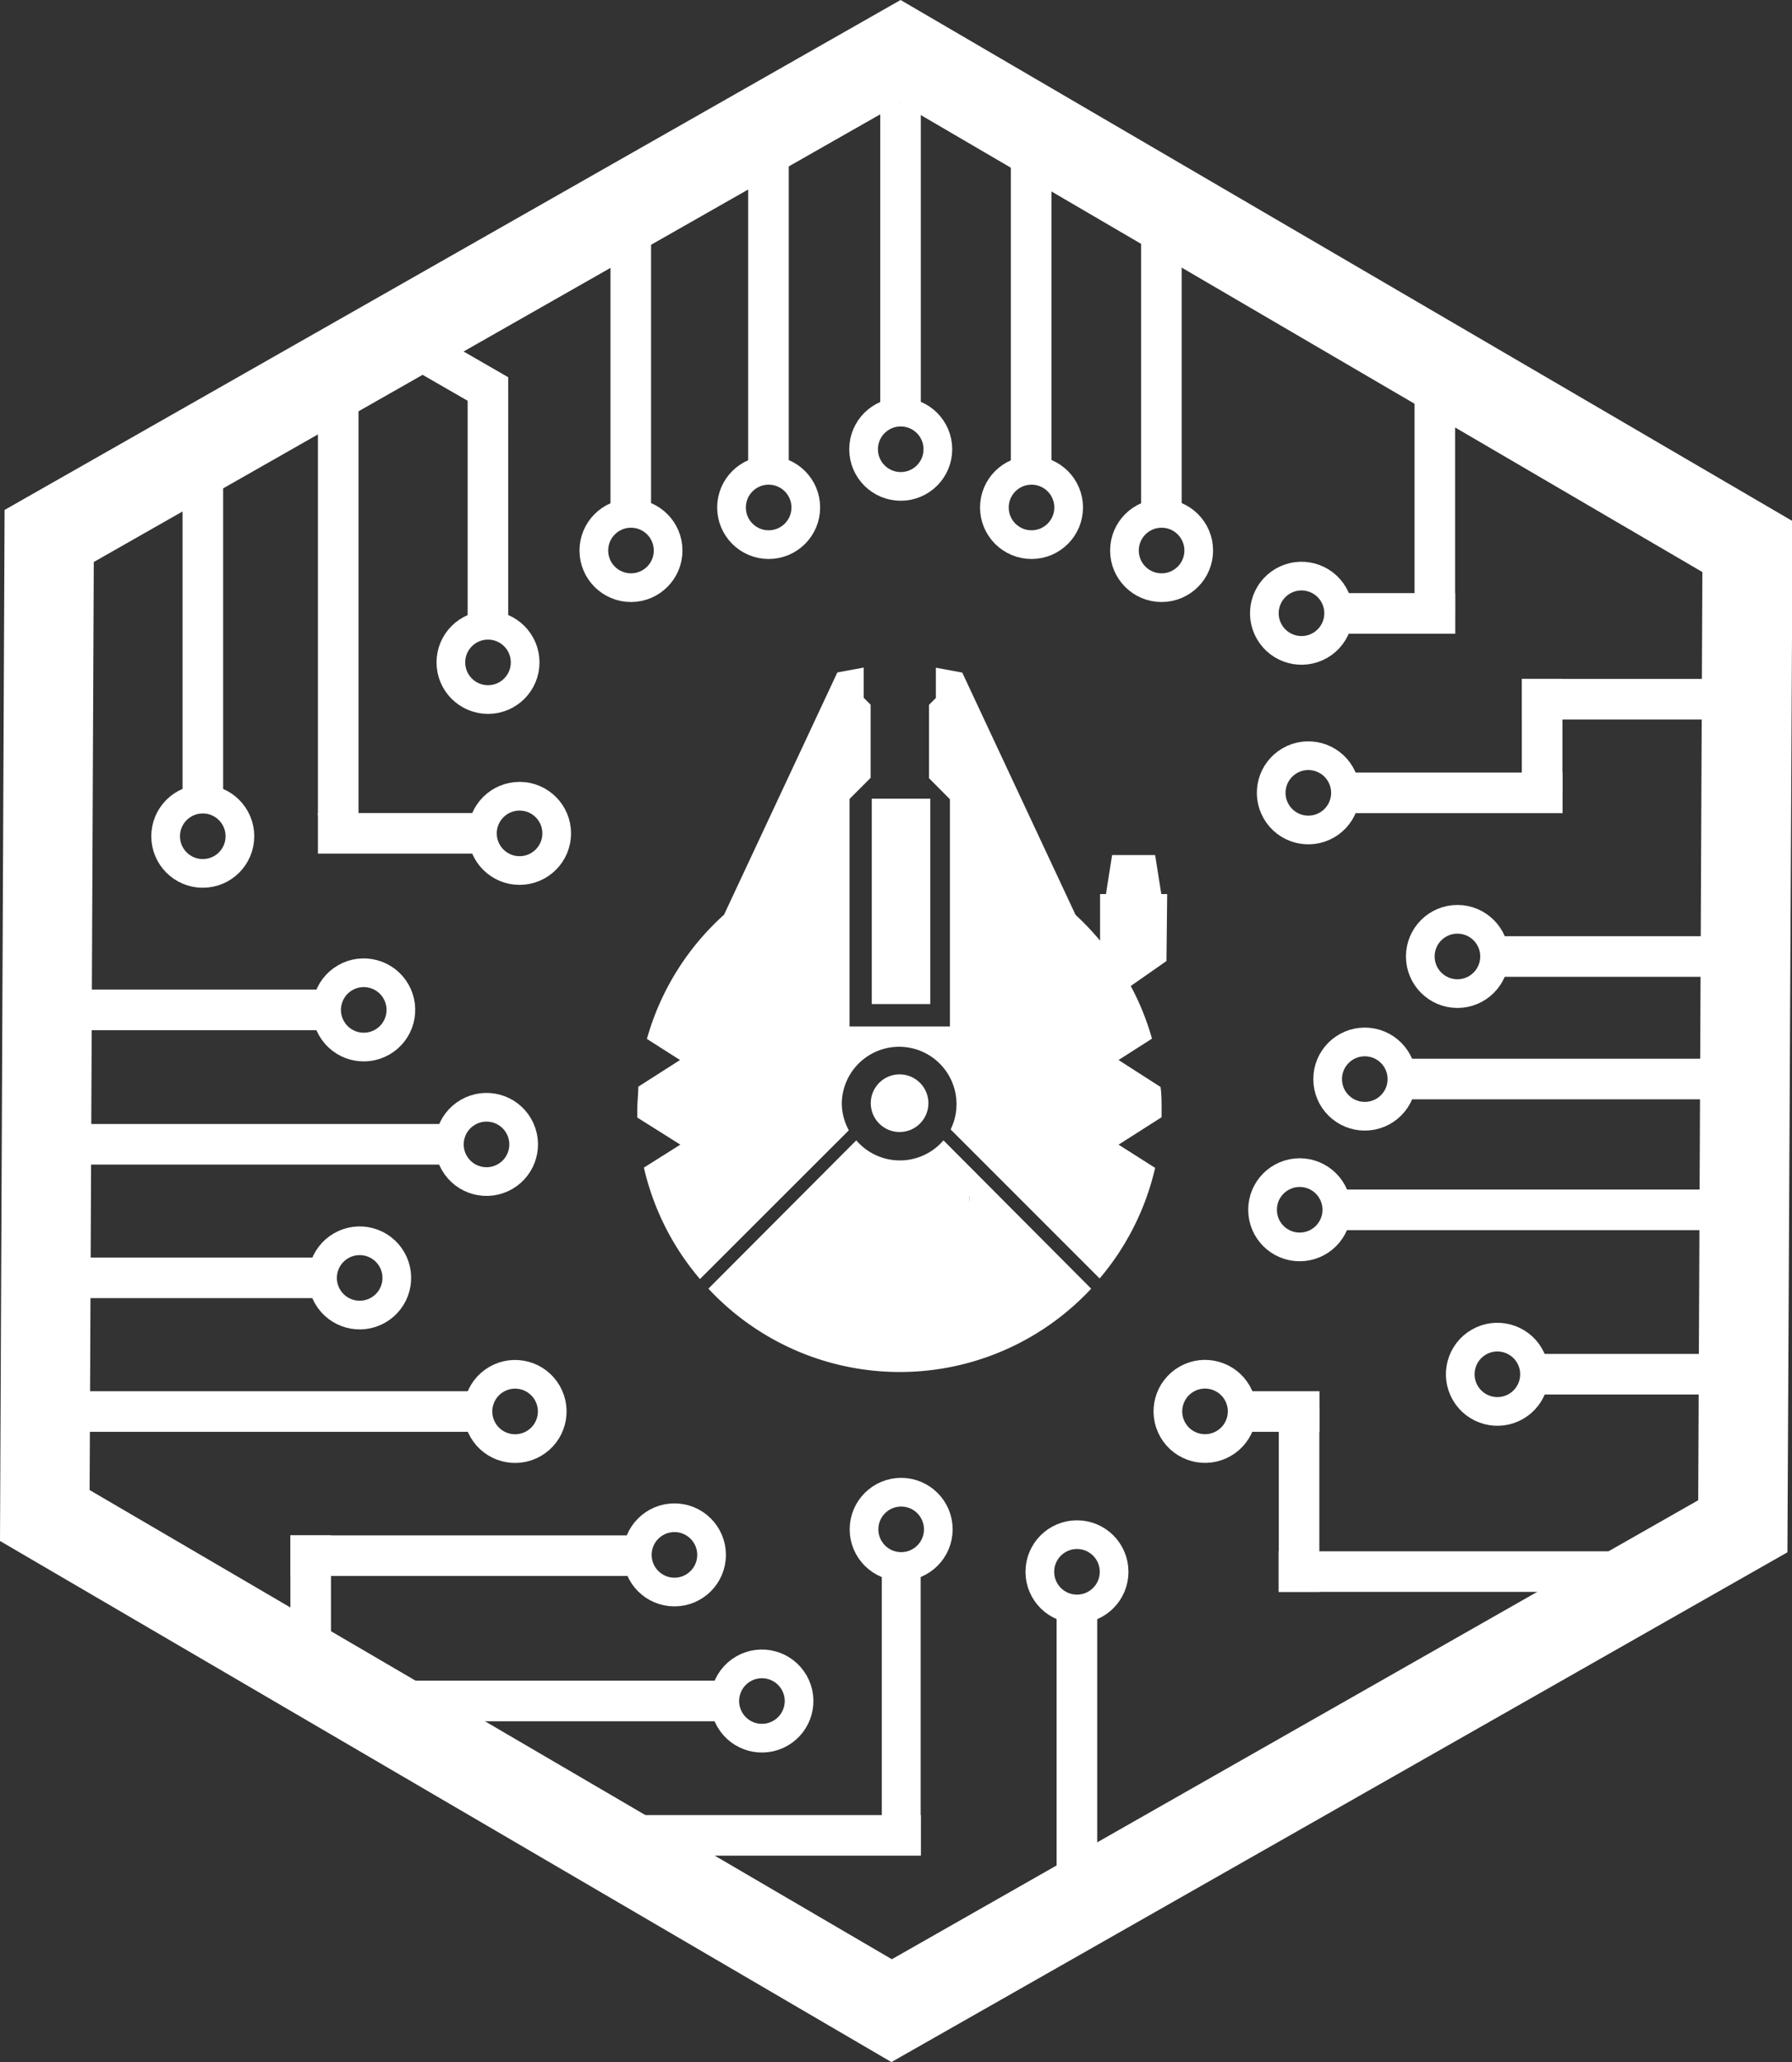 <svg id="Layer_4" data-name="Layer 4" xmlns="http://www.w3.org/2000/svg" viewBox="0 0 124.96 143.77"><rect x="0" y="0" width="124.96" height="143.77" fill="#333333" stroke="none"/><defs><style>.cls-1{fill:#fff;}.cls-2{fill:none;stroke:#fff;stroke-miterlimit:10;stroke-width:2px;}</style></defs><title>logo-sci-fi-hack</title><g id="svg3686"><rect id="rect4518" class="cls-1" x="12.73" y="29.57" width="2.83" height="26.28"/><circle class="cls-2" cx="14.14" cy="58.3" r="2.59"/><rect id="rect4518-2" data-name="rect4518" class="cls-1" x="61.38" y="7.19" width="2.83" height="21.73"/><circle class="cls-2" cx="62.81" cy="31.32" r="2.59"/><rect id="rect4518-3" data-name="rect4518" class="cls-1" x="22.17" y="27.92" width="2.83" height="28.94"/><polygon id="rect4518-4" data-name="rect4518" class="cls-1" points="28.98 25.85 30.39 23.39 35.44 26.3 35.44 29.57 28.98 25.85"/><rect id="rect4518-5" data-name="rect4518" class="cls-1" x="32.61" y="27.32" width="2.83" height="16.39"/><circle class="cls-2" cx="34.03" cy="46.18" r="2.59"/><rect id="rect4518-6" data-name="rect4518" class="cls-1" x="104.22" y="65.27" width="15.84" height="2.83"/><circle class="cls-2" cx="101.63" cy="66.68" r="2.59"/><rect id="rect4518-7" data-name="rect4518" class="cls-1" x="97.72" y="73.81" width="25.75" height="2.83"/><circle class="cls-2" cx="95.17" cy="75.23" r="2.59"/><rect id="rect4518-8" data-name="rect4518" class="cls-1" x="92.91" y="82.93" width="27.15" height="2.83"/><circle class="cls-2" cx="90.63" cy="84.34" r="2.59"/><rect id="rect4518-9" data-name="rect4518" class="cls-1" x="89.16" y="108.15" width="24.64" height="2.83"/><rect id="rect4518-10" data-name="rect4518" class="cls-1" x="73.68" y="111.8" width="2.83" height="20.85"/><circle class="cls-2" cx="75.1" cy="109.58" r="2.59"/><rect id="rect4518-11" data-name="rect4518" class="cls-1" x="42.35" y="126.54" width="21.86" height="2.83"/><rect id="rect4518-12" data-name="rect4518" class="cls-1" x="61.49" y="109.21" width="2.71" height="20.14"/><circle class="cls-2" cx="62.84" cy="106.62" r="2.59"/><rect id="rect4518-13" data-name="rect4518" class="cls-1" x="27.08" y="117.17" width="23.29" height="2.83"/><rect id="rect4518-14" data-name="rect4518" class="cls-1" x="20.25" y="107.04" width="2.83" height="9.92"/><rect id="rect4518-15" data-name="rect4518" class="cls-1" x="20.25" y="107.04" width="24.58" height="2.83"/><rect id="rect4518-16" data-name="rect4518" class="cls-1" x="3.11" y="96.99" width="30.26" height="2.83"/><circle class="cls-2" cx="35.92" cy="98.4" r="2.59" transform="translate(-44.26 30.99) rotate(-29.89)"/><rect id="rect4518-17" data-name="rect4518" class="cls-1" x="3.11" y="87.67" width="19.47" height="2.83"/><circle class="cls-2" cx="25.08" cy="89.09" r="2.59" transform="translate(-41.06 24.35) rotate(-29.89)"/><circle class="cls-2" cx="53.13" cy="118.59" r="2.59" transform="translate(-52.03 42.25) rotate(-29.89)"/><rect id="rect4518-18" data-name="rect4518" class="cls-1" x="4.75" y="78.36" width="27.23" height="2.83"/><circle class="cls-2" cx="33.92" cy="79.78" r="2.59" transform="translate(-35.24 27.52) rotate(-29.89)"/><rect id="rect4518-19" data-name="rect4518" class="cls-1" x="3.13" y="68.99" width="20.46" height="2.83"/><circle class="cls-2" cx="25.36" cy="70.41" r="2.59" transform="translate(-31.71 22) rotate(-29.89)"/><rect id="rect4518-20" data-name="rect4518" class="cls-1" x="89.17" y="98.11" width="2.83" height="12.87"/><rect id="rect4518-21" data-name="rect4518" class="cls-1" x="70.49" y="9.73" width="2.83" height="23.38"/><circle class="cls-2" cx="71.93" cy="35.38" r="2.59"/><rect id="rect4518-22" data-name="rect4518" class="cls-1" x="52.17" y="9.73" width="2.83" height="23.06"/><circle class="cls-2" cx="53.6" cy="35.38" r="2.59"/><rect id="rect4518-23" data-name="rect4518" class="cls-1" x="42.57" y="14.03" width="2.83" height="21.76"/><circle class="cls-2" cx="44" cy="38.38" r="2.59"/><rect id="rect4518-24" data-name="rect4518" class="cls-1" x="79.57" y="14.03" width="2.83" height="22.22"/><circle class="cls-2" cx="81" cy="38.38" r="2.59"/><rect id="rect4518-25" data-name="rect4518" class="cls-1" x="98.64" y="25.67" width="2.83" height="17.09"/><rect id="rect4518-26" data-name="rect4518" class="cls-1" x="92.86" y="41.35" width="8.62" height="2.83"/><circle class="cls-2" cx="90.76" cy="42.76" r="2.59" transform="translate(-9.24 50.91) rotate(-29.89)"/><rect id="rect4518-27" data-name="rect4518" class="cls-1" x="106.12" y="47.33" width="2.83" height="7.95"/><rect id="rect4518-28" data-name="rect4518" class="cls-1" x="93.83" y="53.86" width="15.13" height="2.83"/><circle class="cls-2" cx="91.23" cy="55.28" r="2.59" transform="translate(-15.41 52.81) rotate(-29.89)"/><rect id="rect4518-29" data-name="rect4518" class="cls-1" x="106.12" y="47.33" width="15.92" height="2.83"/><rect id="rect4518-30" data-name="rect4518" class="cls-1" x="86.4" y="96.99" width="5.61" height="2.83"/><circle class="cls-2" cx="84.03" cy="98.4" r="2.59" transform="translate(-37.86 54.96) rotate(-29.89)"/><rect id="rect4518-31" data-name="rect4518" class="cls-1" x="106.75" y="94.39" width="12.79" height="2.83"/><circle class="cls-2" cx="104.42" cy="95.81" r="2.59" transform="translate(-33.86 64.78) rotate(-29.89)"/><circle class="cls-2" cx="47.03" cy="108.4" r="2.59"/><rect id="rect4518-32" data-name="rect4518" class="cls-1" x="22.17" y="56.68" width="11.75" height="2.83"/><circle class="cls-2" cx="36.23" cy="58.1" r="2.59"/></g><g id="Layer_3" data-name="Layer 3"><path id="path4497" class="cls-1" d="M124.64,108.22,125,36.33,62.8,0,.32,35.55,0,107.43l62.16,36.33Zm-6.22-3.63-56.23,32L6.25,103.88l.29-64.7,56.23-32,55.94,32.7Z"/></g><rect class="cls-1" x="60.79" y="55.68" width="4.08" height="14.32"/><path class="cls-1" d="M75.39,78.5A1.64,1.64,0,1,1,77,76.86,1.64,1.64,0,0,1,75.39,78.5Zm-4.61,0a1.64,1.64,0,1,1,1.64-1.64A1.64,1.64,0,0,1,70.78,78.5ZM55,78.5a1.64,1.64,0,1,1,1.63-1.64A1.64,1.64,0,0,1,55,78.5Zm-4.61,0A1.64,1.64,0,1,1,52,76.86,1.64,1.64,0,0,1,50.39,78.5Zm31-16.17h-.41l-.43-2.72h-3l-.43,2.72h-.41v3.25A18.48,18.48,0,0,0,75,63.78l-7.9-16.89-1.84-.34v2.11l-.48.48v5.11l1.46,1.47V59.4h0V71.56h-7V59.4h0V55.7l1.47-1.47V49.13l-.48-.48V46.54l-1.84.34-7.9,16.89a18.26,18.26,0,0,0-5.38,8.66l2.31,1.47-2.91,1.86c0,.52-.07,1.05-.07,1.59,0,.19,0,.37,0,.56l3,1.89L44.9,81.4a18.23,18.23,0,0,0,3.91,7.77L59.19,78.8a4,4,0,0,1-.49-1.89,4,4,0,1,1,7.59,1.83L76.68,89.13a18.23,18.23,0,0,0,3.87-7.71L78,79.8l3-1.91c0-.18,0-.36,0-.54,0-.53,0-1.05-.07-1.57L78,73.9l2.33-1.49a18.16,18.16,0,0,0-1.48-3.67L81.34,67Z"/><path class="cls-1" d="M67.87,90.37a1.45,1.45,0,1,1,1.45-1.45A1.45,1.45,0,0,1,67.87,90.37ZM64.7,83.59A1.45,1.45,0,1,1,66.15,85,1.45,1.45,0,0,1,64.7,83.59Zm-2,3a1.45,1.45,0,1,1,1.45-1.45A1.45,1.45,0,0,1,62.73,86.58Zm0,4.92a1.45,1.45,0,1,1,1.45-1.45A1.45,1.45,0,0,1,62.73,91.5ZM59.3,85a1.45,1.45,0,1,1,1.45-1.45A1.45,1.45,0,0,1,59.3,85Zm-1.72,5.33A1.45,1.45,0,1,1,59,88.92,1.45,1.45,0,0,1,57.58,90.37ZM65.79,79.5a4,4,0,0,1-6.08,0L49.4,89.84a18.23,18.23,0,0,0,26.69,0Z"/><circle class="cls-1" cx="62.73" cy="76.91" r="2.01"/><rect class="cls-1" x="48.44" y="73.4" width="9.14" height="6.1"/><rect class="cls-1" x="67.87" y="74.08" width="9.16" height="5.27"/><rect class="cls-1" x="55.6" y="86.87" width="13.92" height="5.01"/><rect class="cls-1" x="57.58" y="81.95" width="10.02" height="5.53"/></svg>